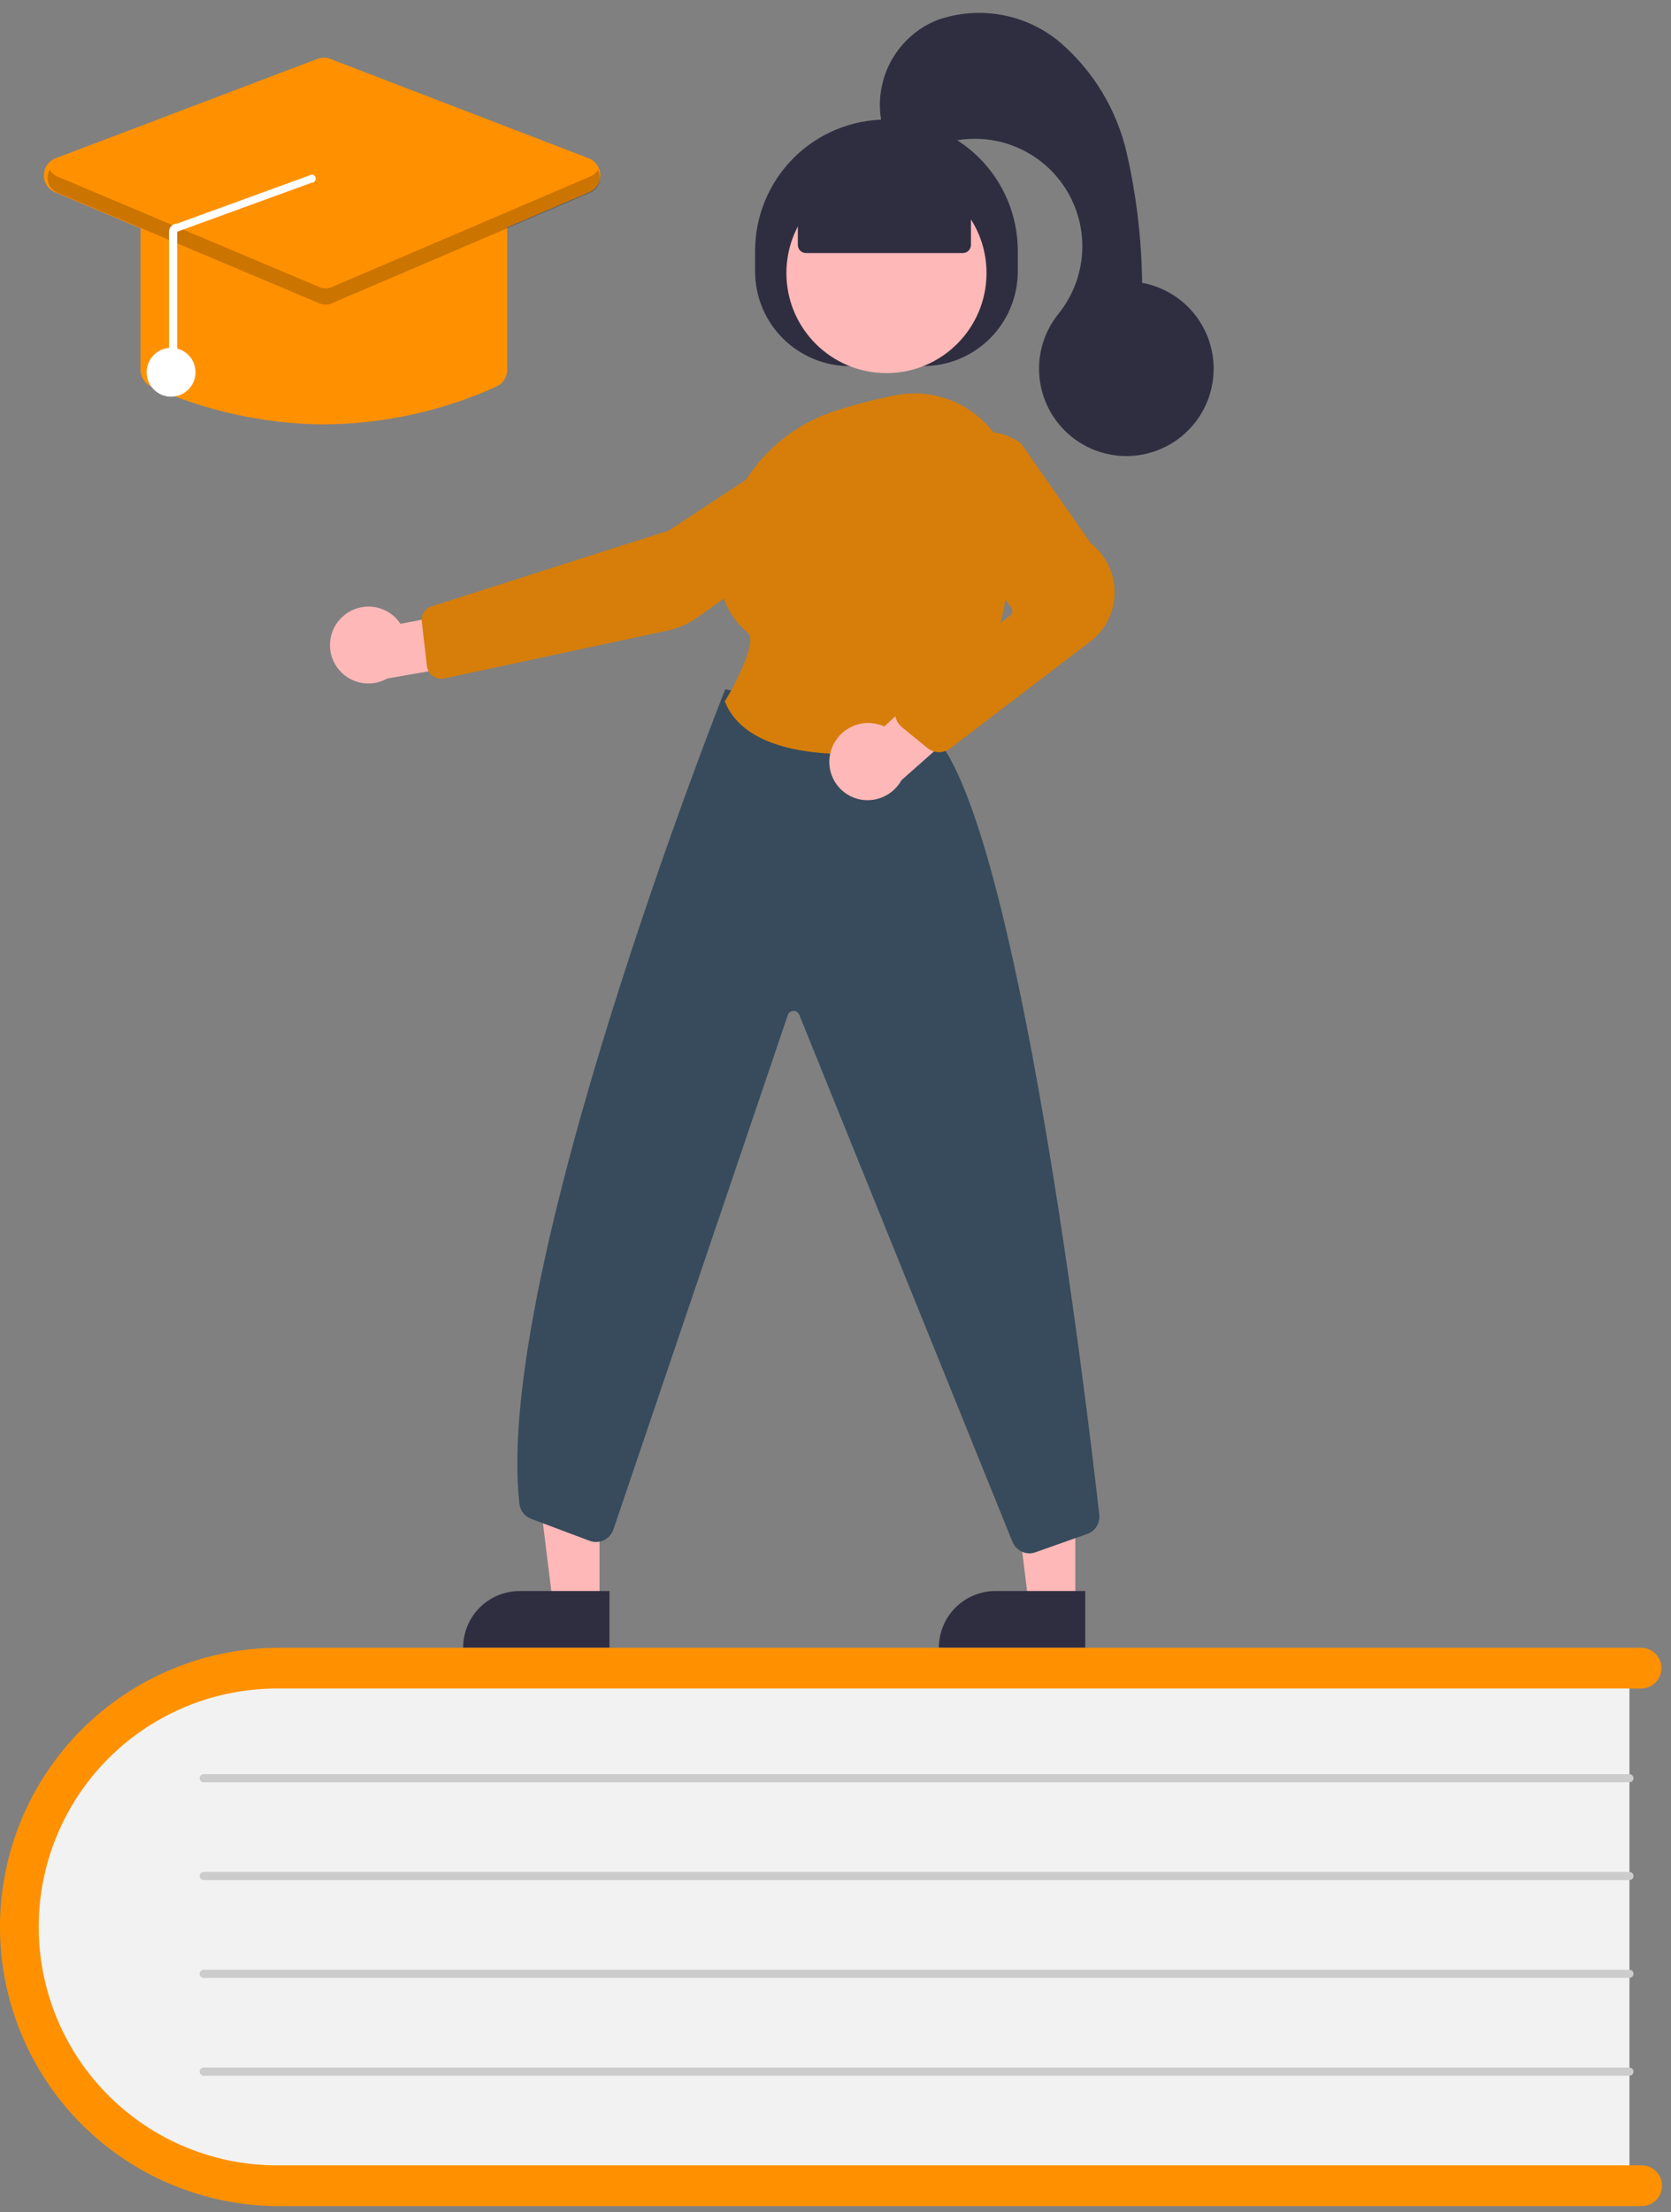 <svg width="99" height="131" viewBox="0 0 99 131" fill="none" xmlns="http://www.w3.org/2000/svg">
<rect x="0" y="0" width="99" height="131" fill="#808080" stroke="none"/>
<path d="M96.538 98.308V129.683H17.933C8.977 129.683 1.69 122.645 1.69 113.996C1.69 105.347 8.977 98.309 17.933 98.309L96.538 98.308Z" fill="#F2F2F2"/>
<path d="M98.468 129.441C98.468 129.761 98.341 130.068 98.115 130.294C97.888 130.521 97.581 130.648 97.261 130.648H16.531C12.146 130.648 7.941 128.906 4.841 125.806C1.741 122.705 -0.001 118.5 -0.001 114.116C-0.001 109.731 1.741 105.526 4.841 102.426C7.941 99.326 12.146 97.584 16.531 97.584H97.261C97.575 97.593 97.873 97.724 98.092 97.949C98.311 98.175 98.433 98.476 98.433 98.79C98.433 99.105 98.311 99.406 98.092 99.632C97.873 99.857 97.575 99.988 97.261 99.997H16.531C14.667 99.981 12.818 100.335 11.091 101.037C9.365 101.74 7.794 102.777 6.471 104.09C5.147 105.402 4.096 106.964 3.379 108.685C2.662 110.406 2.293 112.251 2.293 114.115C2.293 115.98 2.662 117.825 3.379 119.546C4.096 121.267 5.147 122.828 6.471 124.141C7.794 125.454 9.365 126.491 11.091 127.194C12.818 127.896 14.667 128.25 16.531 128.234H97.261C97.581 128.234 97.888 128.361 98.115 128.587C98.341 128.814 98.468 129.121 98.468 129.441Z" fill="#FF9100"/>
<path d="M96.538 105.549H12.068C12.004 105.549 11.943 105.523 11.897 105.478C11.852 105.433 11.826 105.371 11.826 105.307C11.826 105.243 11.852 105.182 11.897 105.137C11.943 105.091 12.004 105.066 12.068 105.066H96.538C96.602 105.066 96.663 105.091 96.709 105.137C96.754 105.182 96.779 105.243 96.779 105.307C96.779 105.371 96.754 105.433 96.709 105.478C96.663 105.523 96.602 105.549 96.538 105.549Z" fill="#CCCCCC"/>
<path d="M96.538 111.341H12.068C12.004 111.341 11.943 111.315 11.897 111.27C11.852 111.225 11.826 111.163 11.826 111.099C11.826 111.035 11.852 110.974 11.897 110.929C11.943 110.883 12.004 110.858 12.068 110.858H96.538C96.602 110.858 96.663 110.883 96.709 110.929C96.754 110.974 96.779 111.035 96.779 111.099C96.779 111.163 96.754 111.225 96.709 111.27C96.663 111.315 96.602 111.341 96.538 111.341Z" fill="#CCCCCC"/>
<path d="M96.538 117.133H12.068C12.004 117.133 11.943 117.107 11.897 117.062C11.852 117.017 11.826 116.955 11.826 116.891C11.826 116.827 11.852 116.766 11.897 116.721C11.943 116.675 12.004 116.65 12.068 116.65H96.538C96.602 116.65 96.663 116.675 96.709 116.721C96.754 116.766 96.779 116.827 96.779 116.891C96.779 116.955 96.754 117.017 96.709 117.062C96.663 117.107 96.602 117.133 96.538 117.133Z" fill="#CCCCCC"/>
<path d="M96.538 122.926H12.068C12.004 122.926 11.943 122.9 11.897 122.855C11.852 122.81 11.826 122.748 11.826 122.684C11.826 122.62 11.852 122.559 11.897 122.514C11.943 122.468 12.004 122.443 12.068 122.443H96.538C96.602 122.443 96.663 122.468 96.709 122.514C96.754 122.559 96.779 122.62 96.779 122.684C96.779 122.748 96.754 122.81 96.709 122.855C96.663 122.9 96.602 122.926 96.538 122.926Z" fill="#CCCCCC"/>
<path d="M63.707 95.011H60.948L59.636 84.369H63.708L63.707 95.011Z" fill="#FFB8B8"/>
<path d="M58.976 94.222H64.297V97.572H55.626C55.626 96.683 55.979 95.831 56.607 95.203C57.236 94.575 58.088 94.222 58.976 94.222Z" fill="#2F2E41"/>
<path d="M35.519 95.011H32.76L31.448 84.369H35.52L35.519 95.011Z" fill="#FFB8B8"/>
<path d="M30.789 94.222H36.11V97.572H27.439C27.439 96.683 27.792 95.831 28.42 95.203C29.049 94.575 29.901 94.222 30.789 94.222Z" fill="#2F2E41"/>
<path d="M44.735 16.07V14.863C44.735 13.841 44.936 12.829 45.328 11.884C45.719 10.94 46.292 10.082 47.015 9.359C47.737 8.637 48.595 8.063 49.54 7.672C50.484 7.281 51.496 7.08 52.518 7.08C54.582 7.08 56.562 7.9 58.022 9.359C59.481 10.819 60.301 12.799 60.301 14.863V16.07C60.301 17.558 59.71 18.985 58.658 20.038C57.605 21.09 56.178 21.681 54.69 21.681H50.346C48.858 21.681 47.431 21.09 46.378 20.038C45.326 18.985 44.735 17.558 44.735 16.07Z" fill="#2F2E41"/>
<path d="M52.519 22.097C55.793 22.097 58.447 19.443 58.447 16.169C58.447 12.895 55.793 10.241 52.519 10.241C49.245 10.241 46.591 12.895 46.591 16.169C46.591 19.443 49.245 22.097 52.519 22.097Z" fill="#FFB8B8"/>
<path d="M20.276 36.541C20.516 36.314 20.803 36.142 21.117 36.037C21.431 35.933 21.764 35.899 22.092 35.937C22.421 35.975 22.737 36.085 23.019 36.258C23.3 36.431 23.54 36.665 23.722 36.941L28.803 35.98L30.14 38.925L22.945 40.182C22.46 40.457 21.891 40.544 21.346 40.427C20.801 40.31 20.317 39.996 19.988 39.547C19.659 39.097 19.506 38.542 19.559 37.987C19.612 37.432 19.867 36.915 20.275 36.536L20.276 36.541Z" fill="#FFB8B8"/>
<path d="M47.897 25.829L47.963 25.929L39.63 31.418L25.57 35.908C25.384 35.968 25.225 36.09 25.119 36.254C25.012 36.418 24.966 36.614 24.988 36.808L25.295 39.45C25.309 39.567 25.346 39.68 25.406 39.781C25.466 39.883 25.546 39.971 25.642 40.039C25.737 40.108 25.846 40.156 25.962 40.18C26.077 40.204 26.196 40.203 26.311 40.179L39.544 37.343C40.184 37.206 40.79 36.94 41.323 36.56L50.684 29.9C51.211 29.539 51.572 28.984 51.69 28.356C51.807 27.729 51.67 27.08 51.309 26.553C50.949 26.027 50.393 25.665 49.766 25.548C49.138 25.43 48.49 25.567 47.963 25.928L47.897 25.829Z" fill="#D67E09"/>
<path d="M60.997 91.991C60.785 91.991 60.577 91.93 60.4 91.814C60.222 91.698 60.082 91.533 59.997 91.339L47.348 60.085C47.319 60.017 47.269 59.96 47.206 59.921C47.143 59.882 47.07 59.864 46.996 59.868C46.922 59.872 46.851 59.899 46.793 59.944C46.735 59.99 46.692 60.052 46.67 60.123L36.352 90.549C36.309 90.691 36.237 90.822 36.141 90.935C36.045 91.048 35.927 91.14 35.794 91.206C35.661 91.271 35.516 91.309 35.368 91.316C35.22 91.324 35.072 91.301 34.933 91.249L31.473 89.949C31.285 89.879 31.12 89.759 30.996 89.601C30.873 89.443 30.796 89.254 30.773 89.055C29.216 75.493 42.792 41.262 42.929 40.917L42.967 40.817L55.342 43.555L55.368 43.583C60.305 48.969 64.368 82.942 65.127 89.698C65.156 89.942 65.1 90.189 64.97 90.397C64.839 90.605 64.642 90.763 64.41 90.844L61.355 91.924C61.24 91.966 61.119 91.989 60.997 91.991Z" fill="#374B5C"/>
<path d="M50.334 44.662C47.334 44.662 43.993 44.062 42.964 41.597L42.94 41.54L42.972 41.487C43.784 40.154 44.858 37.881 44.281 37.455C43.687 36.961 43.225 36.327 42.939 35.609C42.653 34.891 42.551 34.113 42.642 33.346C42.725 31.306 43.437 29.342 44.68 27.723C45.923 26.104 47.636 24.908 49.585 24.3C50.714 23.939 51.864 23.643 53.027 23.414C53.875 23.243 54.751 23.262 55.591 23.469C56.431 23.677 57.215 24.067 57.886 24.614C58.566 25.163 59.117 25.857 59.497 26.644C59.877 27.431 60.078 28.293 60.086 29.168C60.128 33.544 59.455 39.638 56.004 43.822C55.843 44.016 55.618 44.147 55.369 44.192C53.707 44.492 52.023 44.65 50.334 44.662Z" fill="#D67E09"/>
<path d="M49.219 44.501C49.382 43.916 49.77 43.418 50.298 43.117C50.826 42.816 51.451 42.735 52.038 42.893C52.158 42.926 52.274 42.969 52.387 43.022L56.245 39.511L58.928 41.319L53.41 46.202C53.161 46.651 52.769 47.005 52.296 47.205C51.823 47.406 51.296 47.443 50.8 47.309C50.511 47.23 50.241 47.094 50.004 46.91C49.768 46.725 49.571 46.496 49.424 46.235C49.277 45.974 49.183 45.686 49.148 45.388C49.113 45.091 49.137 44.789 49.219 44.501Z" fill="#FFB8B8"/>
<path d="M55.634 44.543C55.384 44.543 55.141 44.456 54.947 44.298L53.426 43.055C53.3 42.951 53.198 42.82 53.13 42.672C53.061 42.524 53.026 42.362 53.029 42.199C53.031 42.035 53.071 41.874 53.144 41.728C53.217 41.582 53.323 41.455 53.452 41.355L59.834 36.461C59.91 36.403 59.959 36.317 59.972 36.222C59.985 36.127 59.96 36.031 59.902 35.955L55.963 30.748C55.505 30.145 55.276 29.4 55.315 28.644C55.354 27.888 55.66 27.17 56.177 26.618C56.722 26.03 57.469 25.668 58.268 25.604C59.068 25.54 59.862 25.779 60.494 26.273L60.519 26.299L64.632 32.188C65.077 32.537 65.435 32.983 65.678 33.493C65.922 34.004 66.044 34.563 66.036 35.128C66.027 35.693 65.888 36.248 65.63 36.751C65.371 37.254 65 37.69 64.545 38.025L56.28 44.333C56.093 44.47 55.866 44.544 55.634 44.543Z" fill="#D67E09"/>
<path d="M47.268 14.501V11.563L52.519 9.27L57.525 11.563V14.504C57.525 14.632 57.474 14.755 57.384 14.845C57.293 14.936 57.17 14.987 57.042 14.987H47.75C47.686 14.987 47.623 14.974 47.565 14.95C47.506 14.925 47.453 14.889 47.408 14.844C47.363 14.799 47.328 14.745 47.304 14.686C47.28 14.627 47.268 14.565 47.268 14.501Z" fill="#2F2E41"/>
<path d="M52.277 7.47C51.976 6.208 52.138 4.879 52.734 3.727C53.33 2.574 54.319 1.673 55.523 1.189C56.748 0.757 58.064 0.652 59.342 0.883C60.62 1.115 61.815 1.676 62.81 2.511C64.784 4.217 66.165 6.507 66.752 9.049C67.328 11.576 67.635 14.157 67.666 16.749C68.78 16.954 69.796 17.518 70.558 18.357C71.321 19.195 71.786 20.26 71.884 21.389C71.982 22.517 71.707 23.647 71.1 24.604C70.494 25.561 69.59 26.292 68.528 26.686C67.466 27.079 66.303 27.113 65.22 26.782C64.137 26.451 63.192 25.773 62.531 24.853C61.87 23.933 61.529 22.821 61.562 21.689C61.594 20.556 61.997 19.466 62.709 18.585C63.599 17.483 64.097 16.116 64.123 14.699C64.148 13.283 63.7 11.898 62.85 10.765C62 9.631 60.796 8.814 59.429 8.442C58.062 8.071 56.61 8.165 55.303 8.712C53.852 9.315 52.03 7.738 52.277 7.47Z" fill="#2F2E41"/>
<path d="M19.187 25.132C15.661 25.109 12.18 24.346 8.967 22.894C8.776 22.809 8.613 22.67 8.5 22.494C8.386 22.318 8.326 22.113 8.327 21.904V13.115C8.327 12.827 8.442 12.551 8.645 12.347C8.849 12.144 9.125 12.029 9.413 12.029H28.962C29.25 12.029 29.526 12.144 29.73 12.347C29.933 12.551 30.048 12.827 30.048 13.115V21.904C30.049 22.113 29.989 22.318 29.875 22.494C29.762 22.67 29.599 22.809 29.408 22.894C26.195 24.347 22.713 25.109 19.187 25.132Z" fill="#FF9100"/>
<path d="M19.184 18.012C19.039 18.012 18.896 17.983 18.762 17.927L3.262 11.387C3.062 11.303 2.892 11.16 2.774 10.978C2.655 10.796 2.594 10.583 2.598 10.366C2.602 10.149 2.671 9.939 2.796 9.761C2.921 9.584 3.096 9.448 3.299 9.371L18.799 3.49C19.049 3.394 19.325 3.394 19.574 3.49L34.868 9.371C35.07 9.449 35.244 9.585 35.367 9.762C35.491 9.938 35.56 10.148 35.564 10.364C35.568 10.581 35.507 10.793 35.39 10.974C35.272 11.156 35.104 11.298 34.905 11.383L19.61 17.923C19.475 17.981 19.331 18.011 19.184 18.012Z" fill="#FF9100"/>
<path d="M10.136 23.492C10.936 23.492 11.584 22.844 11.584 22.044C11.584 21.244 10.936 20.596 10.136 20.596C9.336 20.596 8.688 21.244 8.688 22.044C8.688 22.844 9.336 23.492 10.136 23.492Z" fill="white"/>
<path opacity="0.2" d="M34.959 10.456L19.664 16.996C19.545 17.047 19.416 17.073 19.287 17.073C19.157 17.073 19.028 17.047 18.909 16.996L3.409 10.456C3.214 10.376 3.051 10.233 2.947 10.05C2.879 10.168 2.836 10.3 2.823 10.436C2.809 10.572 2.825 10.71 2.869 10.84C2.912 10.969 2.983 11.088 3.076 11.188C3.169 11.289 3.283 11.368 3.409 11.421L18.909 17.961C19.028 18.012 19.157 18.038 19.287 18.038C19.416 18.038 19.545 18.012 19.664 17.961L34.959 11.421C35.084 11.367 35.197 11.288 35.289 11.188C35.382 11.087 35.452 10.969 35.495 10.839C35.538 10.71 35.554 10.573 35.54 10.437C35.526 10.301 35.484 10.17 35.416 10.052C35.312 10.233 35.152 10.375 34.959 10.456Z" fill="black"/>
<path d="M10.257 22.039C10.289 22.039 10.32 22.033 10.349 22.021C10.379 22.009 10.405 21.991 10.427 21.968C10.45 21.946 10.468 21.919 10.48 21.89C10.492 21.861 10.498 21.83 10.498 21.798V13.722L18.458 10.822C18.49 10.822 18.521 10.817 18.551 10.805C18.58 10.793 18.607 10.776 18.63 10.754C18.652 10.732 18.671 10.705 18.683 10.676C18.696 10.647 18.703 10.616 18.703 10.584C18.703 10.552 18.698 10.521 18.686 10.491C18.674 10.462 18.657 10.435 18.635 10.412C18.613 10.389 18.586 10.371 18.557 10.359C18.528 10.346 18.497 10.339 18.465 10.339L10.505 13.239C10.441 13.237 10.377 13.249 10.318 13.273C10.258 13.297 10.204 13.332 10.159 13.378C10.113 13.423 10.077 13.476 10.052 13.535C10.027 13.594 10.015 13.658 10.015 13.722V21.796C10.015 21.828 10.021 21.86 10.033 21.889C10.045 21.919 10.063 21.945 10.085 21.968C10.108 21.991 10.134 22.009 10.164 22.021C10.194 22.033 10.225 22.039 10.257 22.039Z" fill="white"/>
</svg>

